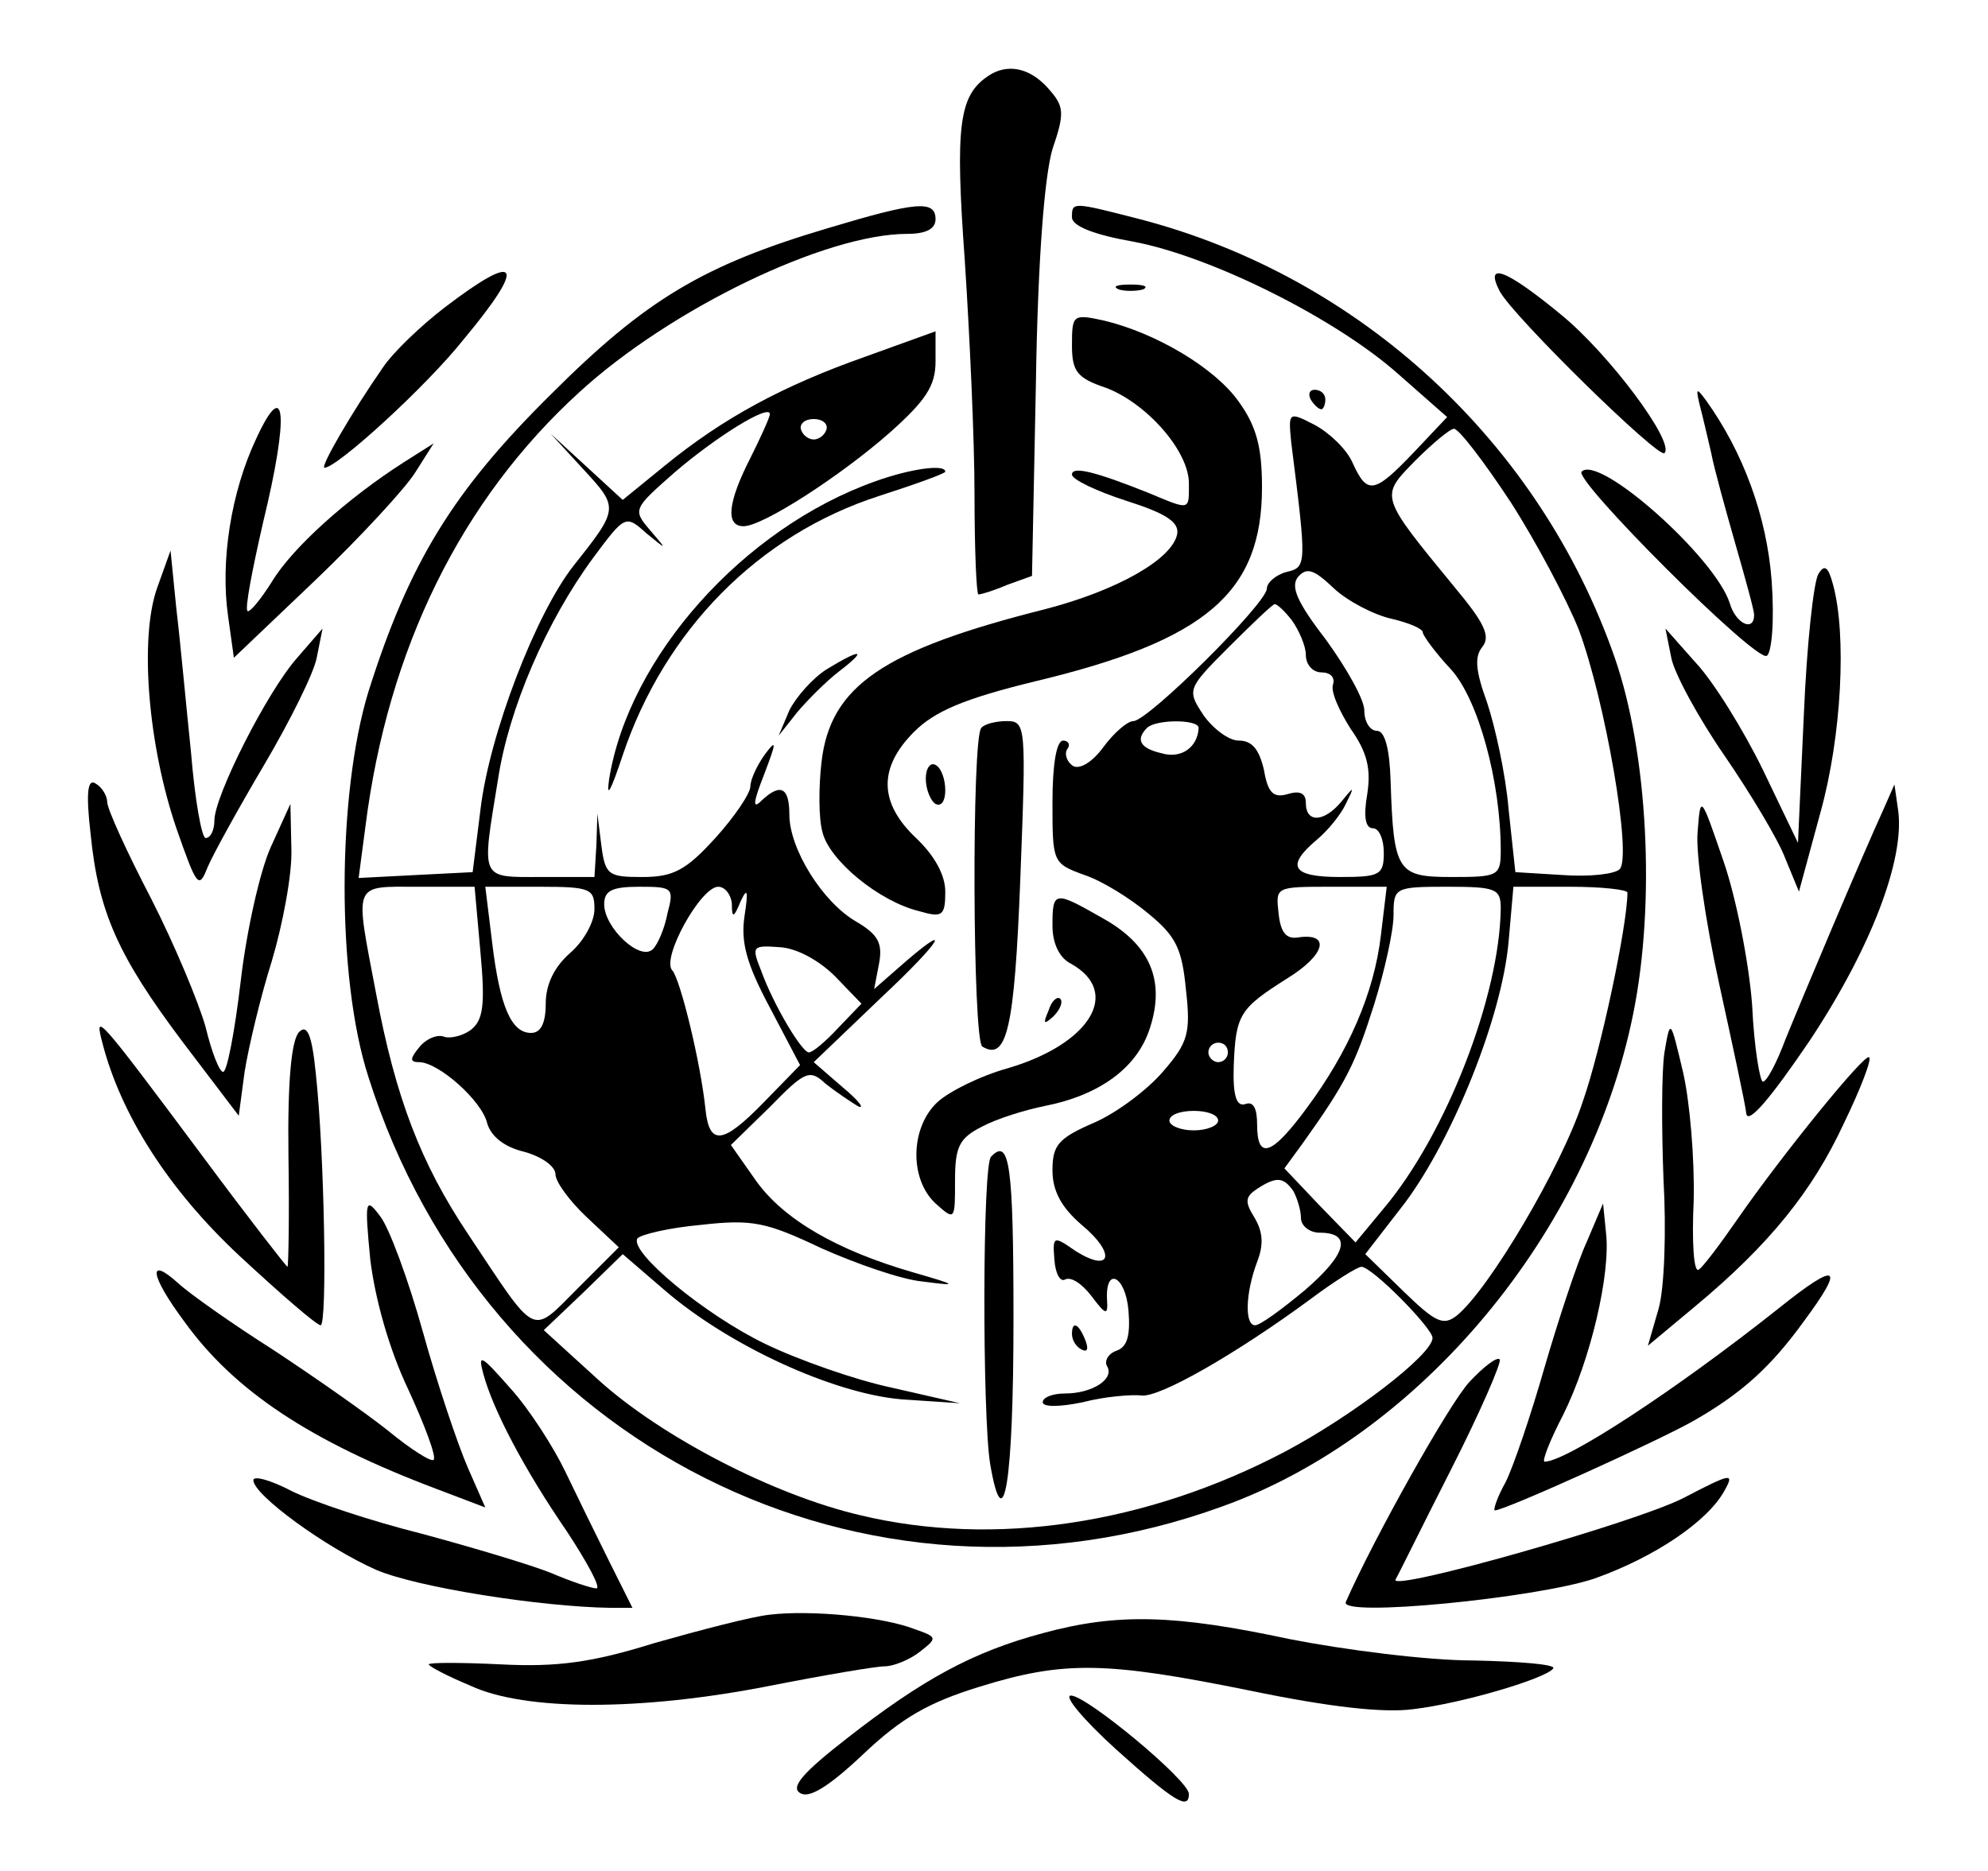 <?xml version="1.0" standalone="no"?>
<!DOCTYPE svg PUBLIC "-//W3C//DTD SVG 20010904//EN"
 "http://www.w3.org/TR/2001/REC-SVG-20010904/DTD/svg10.dtd">
<svg version="1.0" xmlns="http://www.w3.org/2000/svg"
 width="204pt" height="192pt" viewBox="0 0 204 192"
 preserveAspectRatio="xMidYMid meet">

<g transform="translate(0,192) scale(0.1,-0.1)"
fill="#000000" stroke="none">
<path d="M1014 1842 c-30 -20 -34 -51 -24 -189 5 -76 10 -184 10 -240 0 -57 2
-103 4 -103 3 0 16 4 30 10 l25 9 4 198 c2 129 9 213 17 240 13 38 12 44 -5
63 -19 21 -42 25 -61 12z"/>
<path d="M850 1686 c-128 -38 -187 -73 -285 -171 -100 -99 -145 -172 -187
-305 -32 -105 -33 -293 0 -395 119 -377 510 -574 876 -441 204 73 377 282 422
506 23 114 15 267 -19 365 -77 221 -261 391 -487 450 -70 18 -70 18 -70 2 0
-9 23 -18 63 -25 80 -15 208 -79 272 -136 l50 -44 -34 -36 c-41 -43 -48 -44
-63 -11 -6 14 -24 31 -39 39 -27 14 -27 13 -24 -18 16 -127 16 -128 -5 -133
-11 -3 -20 -11 -20 -17 0 -15 -122 -136 -137 -136 -6 0 -20 -12 -31 -27 -11
-15 -24 -23 -31 -19 -6 4 -9 12 -6 17 4 5 1 9 -4 9 -7 0 -11 -25 -11 -63 0
-62 0 -63 33 -75 18 -6 47 -24 66 -40 28 -23 34 -36 38 -78 5 -44 2 -54 -23
-83 -16 -19 -48 -43 -71 -53 -37 -16 -43 -23 -43 -49 0 -21 9 -38 30 -56 35
-29 31 -50 -6 -27 -23 16 -24 16 -22 -9 1 -14 6 -23 11 -20 6 3 17 -4 27 -17
15 -20 17 -20 16 -4 -2 35 19 25 22 -11 2 -25 -1 -37 -12 -41 -9 -3 -13 -11
-10 -16 8 -13 -15 -28 -43 -28 -13 0 -23 -4 -23 -9 0 -5 17 -5 41 0 23 6 50 8
60 7 18 -3 98 43 174 99 24 18 48 33 52 33 11 0 73 -63 73 -73 0 -17 -82 -80
-152 -117 -141 -74 -297 -98 -435 -65 -90 21 -205 81 -269 139 l-56 51 41 39
40 39 43 -37 c66 -57 173 -106 243 -112 l60 -4 -70 16 c-38 8 -97 29 -130 45
-62 30 -139 94 -131 108 3 4 32 11 65 14 53 6 67 3 124 -24 36 -16 82 -32 103
-34 38 -5 37 -4 -8 9 -80 23 -134 55 -162 94 l-26 37 40 39 c36 37 41 39 57
24 10 -8 25 -18 33 -23 8 -4 2 5 -15 19 l-30 26 70 67 c63 59 75 81 16 29
l-24 -21 5 26 c4 21 -1 30 -23 43 -35 20 -69 75 -69 110 0 28 -9 33 -29 14 -9
-9 -8 -1 3 27 13 34 13 37 1 21 -8 -11 -15 -26 -15 -33 0 -7 -16 -31 -36 -53
-30 -33 -43 -40 -75 -40 -35 0 -38 2 -42 33 l-4 32 -1 -32 -2 -33 -55 0 c-63
0 -61 -4 -44 100 11 73 50 163 98 228 32 43 33 44 54 25 22 -18 22 -18 4 3
-18 21 -17 22 25 59 43 37 98 71 98 60 0 -3 -9 -23 -20 -45 -23 -45 -26 -70
-7 -70 20 0 100 52 150 96 37 33 47 48 47 73 l0 31 -72 -26 c-85 -30 -146 -63
-206 -112 l-43 -35 -37 34 -37 34 34 -37 c36 -39 36 -40 -10 -98 -39 -49 -87
-174 -96 -251 l-8 -64 -59 -3 -58 -3 7 53 c23 182 98 335 220 446 93 85 252
162 336 162 19 0 29 5 29 15 0 20 -20 18 -110 -9z m-2 -207 c-2 -6 -8 -10 -13
-10 -5 0 -11 4 -13 10 -2 6 4 11 13 11 9 0 15 -5 13 -11z m702 -74 c27 -42 58
-101 70 -131 27 -72 55 -233 42 -246 -5 -5 -31 -8 -58 -6 l-49 3 -7 65 c-3 36
-14 85 -22 109 -12 33 -13 47 -5 57 9 11 2 25 -28 61 -78 95 -77 93 -41 130
18 18 36 33 40 33 5 0 31 -34 58 -75z m-122 -120 c17 -4 32 -10 32 -14 0 -3
13 -21 29 -38 28 -31 51 -115 51 -186 0 -26 -3 -27 -50 -27 -56 0 -60 5 -63
98 -1 34 -6 52 -14 52 -7 0 -13 9 -13 21 0 11 -18 43 -39 72 -30 39 -37 55
-29 65 9 10 16 8 37 -12 14 -13 41 -27 59 -31z m-102 -2 c7 -10 14 -26 14 -35
0 -10 7 -18 16 -18 9 0 14 -5 12 -12 -3 -7 6 -27 18 -46 17 -24 21 -41 17 -67
-4 -23 -2 -35 6 -35 6 0 11 -11 11 -25 0 -23 -4 -25 -45 -25 -49 0 -56 11 -24
38 11 9 25 26 30 37 9 18 9 19 -4 3 -18 -22 -37 -23 -37 -2 0 10 -6 13 -19 9
-14 -4 -20 1 -24 25 -5 21 -12 30 -26 30 -10 0 -26 12 -36 26 -17 26 -17 27
26 70 24 24 45 44 47 44 3 0 11 -8 18 -17z m-96 -110 c-1 -20 -18 -32 -38 -26
-22 5 -27 14 -15 26 9 9 53 9 53 0z m-737 -230 c5 -54 3 -70 -10 -80 -8 -6
-21 -9 -27 -7 -7 3 -19 -2 -26 -11 -9 -11 -10 -15 0 -15 20 0 65 -40 70 -63 4
-13 17 -24 38 -29 18 -5 32 -15 32 -23 0 -8 15 -28 32 -44 l33 -31 -42 -42
c-49 -49 -41 -52 -113 56 -48 72 -74 139 -94 246 -22 116 -25 110 43 110 l58
0 6 -67z m117 44 c0 -13 -11 -33 -25 -45 -16 -14 -25 -32 -25 -52 0 -20 -5
-30 -15 -30 -20 0 -32 26 -40 93 l-7 57 56 0 c52 0 56 -2 56 -23z m75 -4 c-3
-16 -10 -32 -15 -37 -13 -13 -50 22 -50 46 0 14 8 18 36 18 34 0 36 -1 29 -27z
m66 10 c0 -16 2 -15 9 2 7 15 8 11 4 -15 -4 -27 2 -49 26 -94 l31 -59 -38 -39
c-41 -42 -55 -44 -59 -7 -5 49 -26 134 -34 143 -12 12 29 86 47 86 7 0 13 -8
14 -17z m666 -33 c-7 -59 -33 -119 -76 -177 -36 -49 -51 -54 -51 -17 0 17 -4
24 -12 21 -9 -3 -13 8 -12 39 2 53 6 59 55 90 39 24 45 47 11 42 -12 -2 -18 5
-20 25 -3 27 -3 27 54 27 l57 0 -6 -50z m123 28 c-1 -90 -56 -232 -120 -308
l-29 -35 -37 38 -36 38 19 26 c45 63 54 82 73 142 11 35 20 76 20 92 0 28 1
29 55 29 50 0 55 -2 55 -22z m130 16 c0 -33 -27 -161 -46 -215 -22 -67 -96
-192 -129 -219 -14 -11 -22 -7 -55 25 l-39 38 41 53 c49 66 99 190 106 267 l5
57 58 0 c33 0 59 -3 59 -6z m-813 -86 l27 -28 -24 -25 c-13 -14 -26 -25 -30
-25 -7 0 -36 48 -49 84 -10 25 -9 26 19 24 18 -1 41 -14 57 -30z m403 -78 c0
-5 -4 -10 -10 -10 -5 0 -10 5 -10 10 0 6 5 10 10 10 6 0 10 -4 10 -10z m-10
-70 c0 -5 -11 -10 -25 -10 -14 0 -25 5 -25 10 0 6 11 10 25 10 14 0 25 -4 25
-10z m77 -72 c4 -7 8 -20 8 -28 0 -8 9 -15 19 -15 34 0 28 -22 -15 -59 -24
-20 -46 -36 -51 -36 -11 0 -10 33 2 65 7 18 6 31 -3 46 -10 16 -9 21 3 29 20
13 27 12 37 -2z"/>
<path d="M457 1605 c-25 -19 -54 -47 -64 -62 -32 -46 -65 -103 -60 -103 13 0
105 84 143 132 65 78 57 91 -19 33z"/>
<path d="M1539 1621 c14 -26 163 -172 169 -166 11 11 -57 102 -106 142 -57 47
-79 55 -63 24z"/>
<path d="M1148 1623 c6 -2 18 -2 25 0 6 3 1 5 -13 5 -14 0 -19 -2 -12 -5z"/>
<path d="M1100 1566 c0 -27 5 -34 35 -44 42 -16 85 -65 85 -98 0 -28 2 -28
-41 -10 -55 22 -79 28 -79 19 0 -5 25 -17 56 -27 41 -13 54 -22 52 -34 -5 -26
-62 -58 -135 -77 -167 -42 -221 -79 -230 -157 -3 -26 -3 -58 1 -72 7 -29 58
-71 99 -81 24 -7 27 -5 27 20 0 17 -11 37 -30 55 -38 36 -39 72 -2 109 21 21
51 34 125 52 175 42 232 91 232 199 0 42 -6 63 -24 88 -24 34 -84 70 -138 83
-32 7 -33 6 -33 -25z"/>
<path d="M1345 1510 c3 -5 8 -10 11 -10 2 0 4 5 4 10 0 6 -5 10 -11 10 -5 0
-7 -4 -4 -10z"/>
<path d="M1744 1505 c3 -11 8 -33 12 -50 3 -16 15 -59 25 -94 10 -35 19 -67
19 -72 0 -18 -19 -9 -25 12 -15 47 -134 153 -152 135 -9 -8 179 -196 190 -189
5 3 8 35 5 77 -5 66 -29 132 -68 186 -9 12 -10 12 -6 -5z"/>
<path d="M263 1470 c-26 -55 -37 -126 -29 -182 l6 -43 84 80 c46 44 92 94 102
110 l19 30 -30 -19 c-58 -37 -115 -88 -136 -123 -12 -19 -23 -32 -25 -30 -3 2
5 43 16 91 27 111 23 151 -7 86z"/>
<path d="M898 1426 c-135 -48 -253 -180 -273 -306 -3 -21 2 -11 14 25 43 128
139 226 263 266 37 12 68 23 68 25 0 8 -36 3 -72 -10z"/>
<path d="M161 1316 c-18 -52 -9 -161 20 -246 21 -60 23 -63 32 -40 6 14 32 61
58 105 26 44 51 94 54 110 l6 30 -26 -30 c-31 -35 -85 -142 -85 -167 0 -10 -4
-18 -9 -18 -4 0 -11 39 -15 88 -5 48 -11 114 -15 147 l-6 60 -14 -39z"/>
<path d="M1866 1331 c-5 -8 -12 -73 -15 -145 l-6 -131 -36 75 c-20 41 -51 91
-69 110 l-31 35 6 -30 c3 -16 28 -62 55 -101 26 -38 55 -86 62 -105 l14 -34
22 81 c22 79 27 183 13 234 -5 19 -9 21 -15 11z"/>
<path d="M848 1233 c-14 -9 -31 -28 -38 -42 l-11 -26 19 24 c11 13 30 32 43
42 30 23 23 24 -13 2z"/>
<path d="M1007 1173 c-10 -9 -9 -321 1 -327 25 -15 33 17 39 172 6 157 6 162
-14 162 -11 0 -23 -3 -26 -7z"/>
<path d="M950 1121 c0 -11 5 -23 10 -26 6 -3 10 3 10 14 0 11 -4 23 -10 26 -5
3 -10 -3 -10 -14z"/>
<path d="M93 1064 c8 -80 28 -125 95 -214 l57 -75 6 45 c4 25 16 76 28 114 11
37 21 89 20 115 l-1 46 -20 -44 c-11 -24 -25 -86 -31 -138 -6 -51 -14 -93 -18
-93 -4 0 -12 21 -18 46 -7 25 -32 85 -56 132 -25 48 -45 92 -45 99 0 6 -5 15
-12 19 -8 5 -10 -9 -5 -52z"/>
<path d="M1933 1090 c-22 -48 -84 -195 -101 -237 -9 -24 -19 -43 -23 -43 -3 0
-9 35 -11 78 -3 42 -16 109 -29 147 -24 70 -24 70 -27 31 -2 -22 8 -91 22
-155 14 -64 27 -124 28 -134 2 -11 25 16 65 75 63 95 97 185 91 235 l-4 28
-11 -25z"/>
<path d="M1080 970 c0 -18 7 -33 19 -39 52 -29 20 -82 -64 -107 -29 -8 -61
-24 -73 -35 -28 -26 -29 -79 -2 -104 20 -18 20 -17 20 23 0 35 4 44 28 56 15
8 44 17 64 21 56 11 95 39 108 80 16 49 0 86 -49 113 -49 28 -51 28 -51 -8z"/>
<path d="M1076 883 c-6 -14 -5 -15 5 -6 7 7 10 15 7 18 -3 3 -9 -2 -12 -12z"/>
<path d="M105 850 c19 -74 68 -151 141 -219 42 -39 79 -71 83 -71 7 0 4 177
-5 259 -4 40 -9 50 -17 42 -8 -8 -12 -51 -11 -127 1 -62 0 -114 -1 -114 -1 0
-40 50 -86 112 -111 149 -112 149 -104 118z"/>
<path d="M1708 840 c-3 -19 -3 -78 -1 -130 3 -53 1 -112 -5 -133 l-11 -38 48
40 c77 64 121 119 153 188 17 35 29 66 26 68 -4 5 -90 -101 -135 -166 -18 -26
-36 -50 -40 -52 -5 -3 -7 29 -5 71 1 43 -4 102 -11 132 -13 55 -13 55 -19 20z"/>
<path d="M1017 733 c-9 -8 -9 -265 -1 -315 14 -82 24 -18 24 148 0 159 -4 187
-23 167z"/>
<path d="M380 627 c5 -40 19 -91 39 -133 17 -37 29 -69 26 -72 -2 -3 -24 11
-47 30 -24 19 -77 56 -118 83 -41 26 -85 57 -97 68 -32 29 -29 8 6 -39 51 -71
129 -123 259 -172 l50 -19 -18 41 c-10 23 -31 85 -46 139 -15 54 -35 108 -44
119 -15 20 -16 17 -10 -45z"/>
<path d="M1628 645 c-10 -22 -29 -80 -43 -128 -14 -49 -32 -102 -40 -118 -9
-16 -13 -29 -11 -29 10 0 167 71 204 92 49 28 79 55 113 102 43 58 35 62 -25
14 -107 -85 -219 -158 -241 -158 -3 0 5 21 19 48 28 56 49 145 44 187 l-3 30
-17 -40z"/>
<path d="M1100 551 c0 -6 4 -13 10 -16 6 -3 7 1 4 9 -7 18 -14 21 -14 7z"/>
<path d="M496 510 c10 -37 42 -98 86 -162 21 -32 35 -58 30 -58 -5 0 -26 7
-47 16 -20 8 -80 26 -132 40 -52 13 -112 33 -134 44 -21 11 -39 16 -39 11 0
-15 74 -69 126 -92 42 -18 169 -38 241 -39 l22 0 -24 48 c-13 26 -33 67 -45
92 -12 25 -37 64 -56 85 -30 34 -34 37 -28 15z"/>
<path d="M1508 502 c-20 -21 -98 -160 -127 -226 -7 -16 195 4 255 24 62 22
117 59 134 91 10 18 6 17 -42 -8 -48 -25 -302 -97 -296 -84 2 3 27 54 57 113
30 59 52 110 50 113 -3 3 -17 -8 -31 -23z"/>
<path d="M790 263 c-19 -2 -72 -16 -118 -29 -64 -20 -100 -25 -158 -22 -41 2
-74 2 -74 0 0 -2 19 -12 43 -22 56 -26 175 -26 307 0 56 11 109 20 118 20 9 0
26 7 36 15 18 14 18 15 -5 23 -33 13 -107 20 -149 15z"/>
<path d="M1070 244 c-71 -19 -123 -47 -201 -108 -45 -35 -58 -50 -48 -56 9 -6
29 6 65 40 39 37 67 53 119 69 87 27 130 26 278 -4 82 -17 137 -23 167 -19 51
6 138 32 144 42 2 4 -35 7 -82 8 -48 0 -133 11 -189 22 -117 25 -176 27 -253
6z"/>
<path d="M1145 125 c60 -54 75 -63 75 -46 0 14 -105 101 -121 101 -8 0 13 -25
46 -55z"/>
</g>
</svg>
